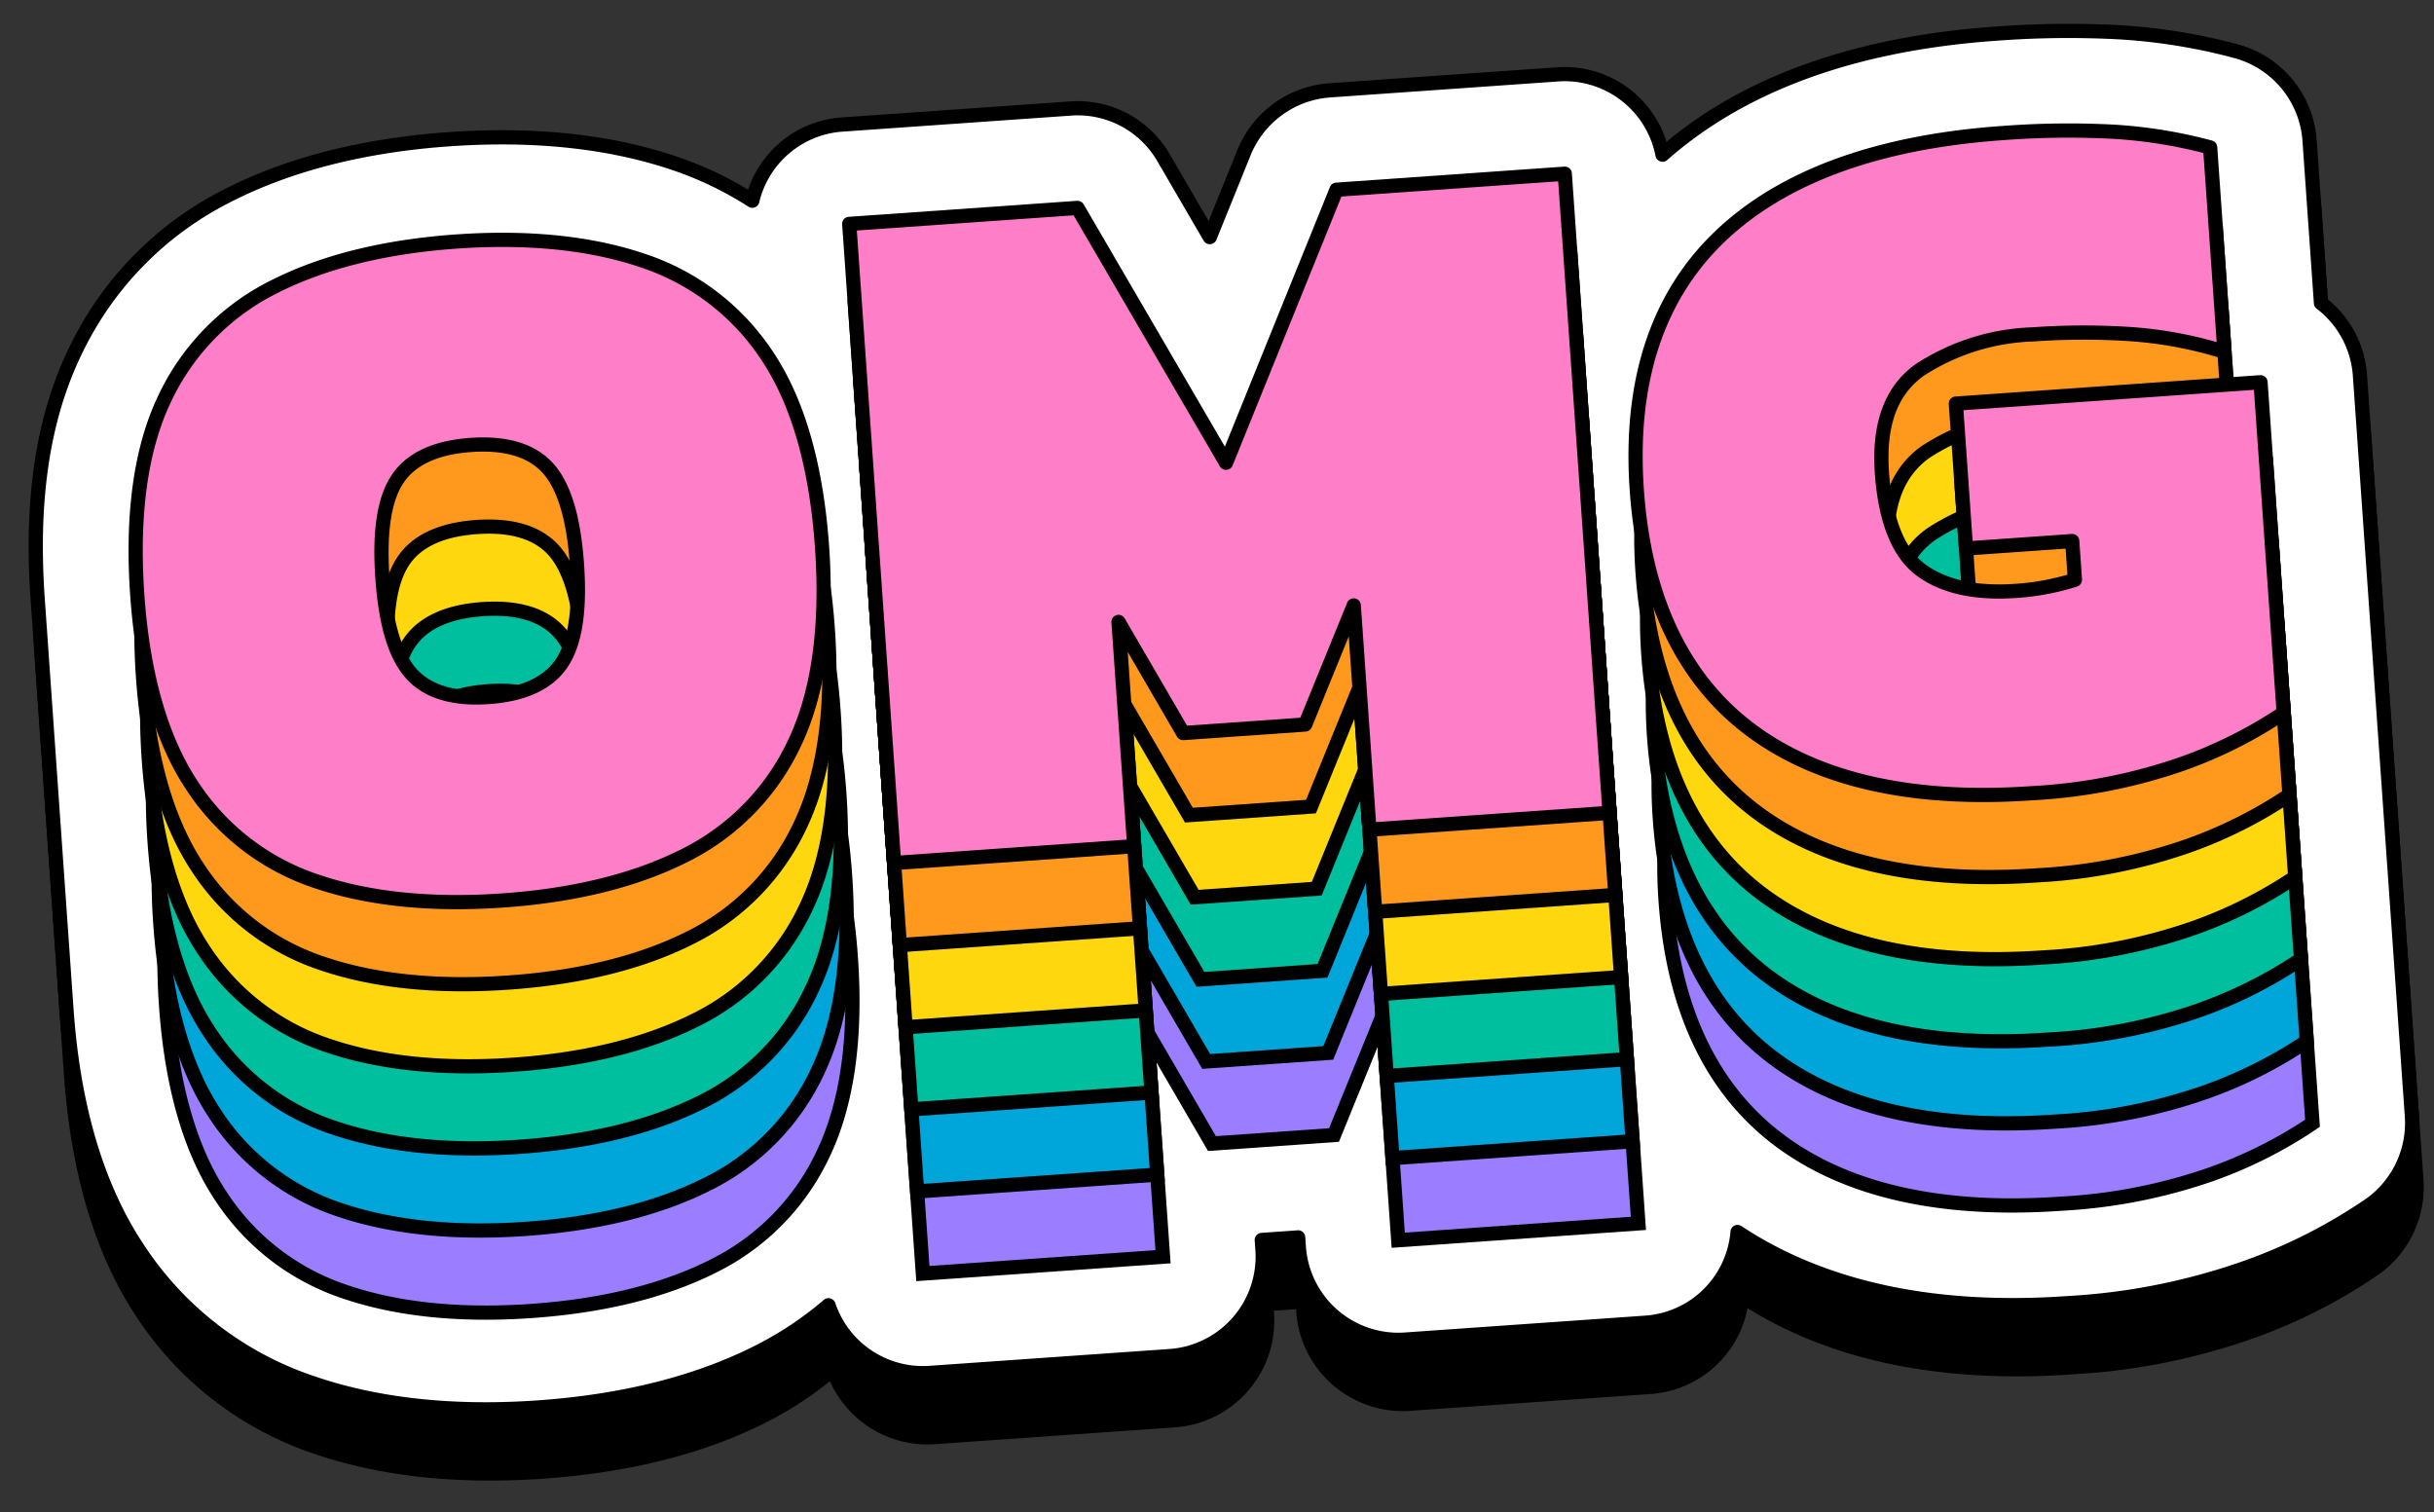 <svg xmlns="http://www.w3.org/2000/svg" xmlns:xlink="http://www.w3.org/1999/xlink" width="249.71" height="155.167" viewBox="0 0 249.71 155.167">
  <rect x="0" y="0" width="249.71" height="155.167" fill="#333333" stroke="none"/>
  <defs>
    <clipPath id="clip-path">
      <rect id="Rectángulo_139" data-name="Rectángulo 139" width="240.62" height="138.721" fill="none"/>
    </clipPath>
  </defs>
  <g id="omg" transform="matrix(0.998, -0.07, 0.07, 0.998, 0, 16.784)">
    <g id="Grupo_400" data-name="Grupo 400" transform="translate(0 0)" clip-path="url(#clip-path)">
      <path id="Trazado_1817" data-name="Trazado 1817" d="M237.152,35.107V18.719a10.955,10.955,0,0,0-7.358-10.343,60.568,60.568,0,0,0-11.913-2.808,99.426,99.426,0,0,0-12.8-.756c-14.181,0-25.761,3.173-34.447,9.433a10.953,10.953,0,0,0-10.645-8.413H136.531a11.016,11.016,0,0,0-9.837,6.142l-3.463,7.085-3.5-7.115A10.883,10.883,0,0,0,109.9,5.832H86.44a10.9,10.9,0,0,0-10.1,6.719,36.81,36.81,0,0,0-6.966-3.859C62.8,5.921,54.99,4.516,46.143,4.516s-16.662,1.4-23.231,4.177A35.161,35.161,0,0,0,5.6,24.1C1.831,30.766,0,39.021,0,49.335v42.2c0,10.1,1.879,18.557,5.583,25.15a35.073,35.073,0,0,0,17.328,15.491c6.563,2.772,14.381,4.177,23.233,4.177s16.667-1.4,23.231-4.175a36.692,36.692,0,0,0,6.789-3.743,10.94,10.94,0,0,0,10.276,7.2h24.689a10.96,10.96,0,0,0,10.948-10.948v-.274h2.28v.274a10.962,10.962,0,0,0,10.95,10.948h24.687a10.879,10.879,0,0,0,10.56-8.086c8.353,6.044,19.379,9.106,32.8,9.106a66.348,66.348,0,0,0,18.722-2.39,55.779,55.779,0,0,0,13.3-5.64,11.01,11.01,0,0,0,5.247-9.347V43.1a10.96,10.96,0,0,0-3.468-7.994" transform="translate(0 2.072)"/>
      <path id="Trazado_1818" data-name="Trazado 1818" d="M236.193,30.684V13.974a10.218,10.218,0,0,0-6.87-9.654,59.844,59.844,0,0,0-11.767-2.775A98.674,98.674,0,0,0,204.857.8c-14.608,0-26.334,3.384-34.956,9.988a10.215,10.215,0,0,0-10.134-8.969H136.3a10.218,10.218,0,0,0-9.182,5.732L123,15.969l-4.162-8.448a10.216,10.216,0,0,0-9.167-5.705H86.211a10.222,10.222,0,0,0-9.748,7.148,35.734,35.734,0,0,0-7.6-4.346C62.383,1.886,54.661.5,45.916.5s-16.47,1.386-22.95,4.118a34.452,34.452,0,0,0-16.96,15.1C2.3,26.267.5,34.4.5,44.589v42.2c0,9.968,1.848,18.311,5.489,24.794a34.372,34.372,0,0,0,16.976,15.174c6.474,2.734,14.2,4.12,22.95,4.12s16.471-1.386,22.947-4.118a35.549,35.549,0,0,0,7.466-4.257,10.215,10.215,0,0,0,9.882,7.653H110.9a10.219,10.219,0,0,0,10.219-10.219v-1h3.739v1a10.221,10.221,0,0,0,10.22,10.219h24.689a10.213,10.213,0,0,0,10.082-8.622c8.293,6.372,19.446,9.641,33.272,9.641a65.619,65.619,0,0,0,18.515-2.36,55.092,55.092,0,0,0,13.128-5.562,10.217,10.217,0,0,0,4.9-8.724V38.356a10.193,10.193,0,0,0-3.468-7.672" transform="translate(0.229 0.229)" fill="#fff"/>
      <path id="Trazado_1819" data-name="Trazado 1819" d="M203.35,132.133c-13.417,0-24.442-3.062-32.8-9.106a10.88,10.88,0,0,1-10.56,8.086H135.307a10.961,10.961,0,0,1-10.95-10.948v-.274h-2.28v.274a10.959,10.959,0,0,1-10.948,10.948H86.44a10.943,10.943,0,0,1-10.277-7.2,36.558,36.558,0,0,1-6.788,3.743c-6.565,2.77-14.379,4.175-23.231,4.175s-16.67-1.4-23.233-4.177a35.077,35.077,0,0,1-17.328-15.49C1.879,105.575,0,97.114,0,87.018v-42.2C0,34.505,1.831,26.251,5.6,19.584A35.165,35.165,0,0,1,22.912,4.177C29.481,1.4,37.3,0,46.143,0S62.8,1.4,69.373,4.177a36.81,36.81,0,0,1,6.966,3.859,10.9,10.9,0,0,1,10.1-6.719H109.9a10.881,10.881,0,0,1,9.824,6.114l3.5,7.113,3.463-7.085a11.013,11.013,0,0,1,9.837-6.142h23.463a10.953,10.953,0,0,1,10.645,8.413C179.325,3.469,190.905.3,205.085.3a99.433,99.433,0,0,1,12.8.756A60.48,60.48,0,0,1,229.792,3.86a10.954,10.954,0,0,1,7.36,10.343V30.591a10.96,10.96,0,0,1,3.468,7.994v76.172a11.01,11.01,0,0,1-5.247,9.347,55.778,55.778,0,0,1-13.3,5.64,66.348,66.348,0,0,1-18.722,2.39m-33.272-11.1a.726.726,0,0,1,.445.152c8.2,6.3,19.24,9.49,32.827,9.49a64.9,64.9,0,0,0,18.308-2.33,54.366,54.366,0,0,0,12.956-5.485,9.546,9.546,0,0,0,4.547-8.1V38.585a9.494,9.494,0,0,0-3.221-7.123.728.728,0,0,1-.247-.547V14.2a9.494,9.494,0,0,0-6.379-8.964A59.1,59.1,0,0,0,217.692,2.5a98.079,98.079,0,0,0-12.607-.743c-14.377,0-25.987,3.31-34.511,9.84a.729.729,0,0,1-1.167-.49,9.491,9.491,0,0,0-9.412-8.33H136.531A9.548,9.548,0,0,0,128,8.1l-4.115,8.423a.73.73,0,0,1-.654.408h0a.729.729,0,0,1-.655-.407l-4.162-8.448a9.427,9.427,0,0,0-8.514-5.3H86.44a9.453,9.453,0,0,0-9.053,6.639.729.729,0,0,1-1.133.365A35.175,35.175,0,0,0,68.807,5.52c-6.39-2.694-14.013-4.061-22.664-4.061S29.868,2.826,23.478,5.52A33.74,33.74,0,0,0,6.87,20.3c-3.641,6.441-5.411,14.46-5.411,24.515v42.2c0,9.843,1.815,18.064,5.4,24.436a33.637,33.637,0,0,0,16.623,14.859c6.382,2.7,14.009,4.063,22.665,4.063s16.28-1.365,22.664-4.06a35.007,35.007,0,0,0,7.314-4.169.72.72,0,0,1,.678-.1.729.729,0,0,1,.464.5,9.484,9.484,0,0,0,9.176,7.106h24.689a9.5,9.5,0,0,0,9.49-9.49v-1a.73.73,0,0,1,.729-.729h3.739a.729.729,0,0,1,.729.729v1a9.5,9.5,0,0,0,9.491,9.49h24.687a9.434,9.434,0,0,0,9.363-8.006.73.73,0,0,1,.721-.616" transform="translate(0 0)"/>
      <path id="Trazado_1820" data-name="Trazado 1820" d="M42.7,104.376q-11.12,0-18.975-3.316A24.247,24.247,0,0,1,11.688,90.3Q7.5,82.852,7.506,70.507q0-12.447,4.182-19.844A24.328,24.328,0,0,1,23.726,39.952Q31.58,36.637,42.7,36.636t18.975,3.316a24.35,24.35,0,0,1,12.04,10.711q4.182,7.4,4.182,19.844,0,12.344-4.182,19.79a24.269,24.269,0,0,1-12.04,10.763q-7.856,3.317-18.975,3.316m0-20.913q5.407,0,7.7-2.907t2.3-10.048q0-7.14-2.3-10.05t-7.7-2.907q-5.407,0-7.7,2.907T32.7,70.507q0,7.14,2.295,10.048t7.7,2.907" transform="translate(3.444 16.808)" fill="#9a7eff"/>
      <path id="Trazado_1821" data-name="Trazado 1821" d="M42.931,105.334c-7.479,0-13.959-1.135-19.259-3.373A25.077,25.077,0,0,1,11.281,90.884C8.443,85.836,7.005,79.057,7.005,70.736c0-8.388,1.44-15.185,4.277-20.2a25.162,25.162,0,0,1,12.39-11.026c5.306-2.238,11.784-3.373,19.259-3.373s13.952,1.135,19.259,3.373A25.165,25.165,0,0,1,74.578,50.534c2.839,5.02,4.277,11.816,4.277,20.2,0,8.318-1.438,15.1-4.276,20.148a25.086,25.086,0,0,1-12.39,11.078c-5.3,2.238-11.781,3.373-19.259,3.373m0-67.74c-7.278,0-13.567,1.1-18.692,3.258a23.732,23.732,0,0,0-11.688,10.4C9.839,56.047,8.464,62.6,8.464,70.736c0,8.069,1.376,14.606,4.089,19.433a23.644,23.644,0,0,0,11.686,10.448c5.119,2.162,11.408,3.259,18.692,3.259s13.571-1.1,18.692-3.258A23.661,23.661,0,0,0,73.308,90.17C76.023,85.339,77.4,78.8,77.4,70.736c0-8.13-1.374-14.686-4.088-19.484a23.735,23.735,0,0,0-11.687-10.4c-5.126-2.16-11.415-3.258-18.692-3.258m0,46.826c-3.822,0-6.605-1.071-8.274-3.185-1.65-2.089-2.452-5.523-2.452-10.5s.8-8.41,2.452-10.5c1.669-2.115,4.452-3.186,8.274-3.186s6.607,1.071,8.276,3.186c1.65,2.09,2.452,5.525,2.452,10.5s-.8,8.411-2.452,10.5c-1.669,2.114-4.452,3.185-8.276,3.185m0-25.913c-3.352,0-5.752.885-7.129,2.63-1.419,1.8-2.139,5.027-2.139,9.6s.719,7.8,2.139,9.6c1.377,1.746,3.777,2.63,7.129,2.63s5.752-.884,7.131-2.629c1.418-1.8,2.139-5.026,2.139-9.6s-.721-7.8-2.139-9.6c-1.379-1.745-3.777-2.63-7.131-2.63" transform="translate(3.214 16.579)"/>
      <path id="Trazado_1822" data-name="Trazado 1822" d="M59.254,103.034v-65.7H82.719L96.083,64.472l13.262-27.137H132.81v65.7H108.121V79.979l-5.815,11.832H89.758L83.943,79.979v23.055Z" transform="translate(27.186 17.129)" fill="#9a7eff"/>
      <path id="Trazado_1823" data-name="Trazado 1823" d="M133.769,103.994H107.621V83.348l-4.63,9.424H89.533L84.9,83.348v20.646H58.754V36.835H83.4l12.908,26.21,12.81-26.21h24.649Zm-24.689-1.459h23.23V38.294H110.03L96.315,66.358,82.495,38.294H60.213v64.241h23.23V77.07l7,14.242h11.64l7-14.242Z" transform="translate(26.957 16.9)"/>
      <path id="Trazado_1824" data-name="Trazado 1824" d="M151.428,104.375q-18.569,0-28.412-8.569t-9.845-25.3q0-16.731,10.3-25.3t29.688-8.569a88.292,88.292,0,0,1,11.374.661,49.3,49.3,0,0,1,9.743,2.3V60.61a41.6,41.6,0,0,0-9.539-2.5,73.071,73.071,0,0,0-9.946-.664q-7.142,0-11.783,2.805T138.37,70.506q0,7.449,3.316,10.254t9.538,2.8a25.2,25.2,0,0,0,6.121-.713v-3.98H146.43V63.976h31.318V97.948a45.589,45.589,0,0,1-10.711,4.49,55.369,55.369,0,0,1-15.609,1.937" transform="translate(51.923 16.809)" fill="#9a7eff"/>
      <path id="Trazado_1825" data-name="Trazado 1825" d="M151.658,105.334c-12.5,0-22.223-2.944-28.892-8.748-6.7-5.831-10.095-14.527-10.095-25.85s3.555-20.032,10.566-25.862c6.972-5.8,17.116-8.738,30.155-8.738a89.386,89.386,0,0,1,11.469.668,50.37,50.37,0,0,1,9.888,2.33l.49.171v22.6l-.995-.39a41.009,41.009,0,0,0-9.373-2.455,72.6,72.6,0,0,0-9.847-.658,21.854,21.854,0,0,0-11.406,2.7c-2.886,1.745-4.289,4.894-4.289,9.628,0,4.718,1.028,7.978,3.058,9.7,2.061,1.746,5.112,2.632,9.066,2.632a24.942,24.942,0,0,0,5.392-.562V79.83H145.929V63.477h32.778V98.587l-.35.213a46.621,46.621,0,0,1-10.884,4.566,56.288,56.288,0,0,1-15.815,1.968m1.735-67.74c-12.689,0-22.52,2.826-29.221,8.4-6.662,5.539-10.041,13.863-10.041,24.74s3.228,19.21,9.595,24.75c6.394,5.565,15.792,8.39,27.933,8.39a54.836,54.836,0,0,0,15.4-1.908,46.128,46.128,0,0,0,10.19-4.2V64.936h-29.86V78.371H158.3v5.278l-.553.137a26,26,0,0,1-6.3.735c-4.311,0-7.678-1-10.01-2.977-2.371-2.006-3.573-5.643-3.573-10.808,0-5.215,1.681-8.874,4.993-10.877a23.274,23.274,0,0,1,12.161-2.912,74.344,74.344,0,0,1,10.045.671,42.3,42.3,0,0,1,8.711,2.166V40.345a48.88,48.88,0,0,0-9.109-2.093,87.77,87.77,0,0,0-11.279-.656" transform="translate(51.694 16.579)"/>
      <path id="Trazado_1826" data-name="Trazado 1826" d="M42.7,98.59q-11.12,0-18.975-3.316A24.247,24.247,0,0,1,11.688,84.511Q7.5,77.066,7.506,64.721q0-12.447,4.182-19.843A24.324,24.324,0,0,1,23.726,34.166Q31.58,30.853,42.7,30.85t18.975,3.316a24.346,24.346,0,0,1,12.04,10.712q4.182,7.4,4.182,19.843,0,12.344-4.182,19.79a24.268,24.268,0,0,1-12.04,10.763Q53.82,98.591,42.7,98.59m0-20.913q5.407,0,7.7-2.907t2.3-10.048q0-7.14-2.3-10.05t-7.7-2.907q-5.407,0-7.7,2.907T32.7,64.721q0,7.14,2.295,10.048t7.7,2.907" transform="translate(3.444 14.154)" fill="#00a5da"/>
      <path id="Trazado_1827" data-name="Trazado 1827" d="M42.931,99.548c-7.478,0-13.958-1.135-19.259-3.373A25.09,25.09,0,0,1,11.281,85.1C8.443,80.05,7.005,73.271,7.005,64.949c0-8.388,1.44-15.185,4.277-20.2a25.158,25.158,0,0,1,12.39-11.024c5.306-2.239,11.784-3.373,19.259-3.373s13.952,1.133,19.259,3.371A25.164,25.164,0,0,1,74.578,44.748c2.839,5.021,4.277,11.818,4.277,20.2,0,8.318-1.438,15.1-4.276,20.148a25.1,25.1,0,0,1-12.39,11.08c-5.3,2.236-11.783,3.371-19.259,3.371m0-67.738c-7.278,0-13.567,1.1-18.692,3.256a23.744,23.744,0,0,0-11.688,10.4c-2.712,4.8-4.088,11.351-4.088,19.484,0,8.069,1.376,14.606,4.089,19.433A23.66,23.66,0,0,0,24.239,94.832c5.12,2.162,11.409,3.258,18.692,3.258s13.57-1.1,18.692-3.258A23.654,23.654,0,0,0,73.308,84.384c2.715-4.832,4.089-11.37,4.089-19.434,0-8.13-1.374-14.686-4.088-19.484a23.741,23.741,0,0,0-11.687-10.4C56.5,32.905,50.208,31.81,42.931,31.81m0,46.825c-3.822,0-6.605-1.071-8.274-3.185-1.65-2.09-2.452-5.524-2.452-10.5s.8-8.41,2.452-10.5c1.669-2.115,4.452-3.186,8.274-3.186s6.607,1.071,8.276,3.185c1.65,2.092,2.452,5.527,2.452,10.5s-.8,8.41-2.452,10.5c-1.669,2.114-4.452,3.185-8.276,3.185m0-25.913c-3.352,0-5.751.884-7.129,2.63-1.419,1.8-2.139,5.027-2.139,9.6s.719,7.8,2.139,9.6c1.377,1.746,3.777,2.63,7.129,2.63s5.752-.884,7.131-2.63c1.418-1.8,2.139-5.024,2.139-9.6s-.721-7.8-2.139-9.6c-1.379-1.746-3.778-2.63-7.131-2.63" transform="translate(3.214 13.925)"/>
      <path id="Trazado_1828" data-name="Trazado 1828" d="M59.254,97.249v-65.7H82.719L96.083,58.687l13.262-27.138H132.81v65.7H108.121V74.194l-5.815,11.832H89.758L83.943,74.194V97.249Z" transform="translate(27.186 14.474)" fill="#00a5da"/>
      <path id="Trazado_1829" data-name="Trazado 1829" d="M133.769,98.208H107.621V77.562l-4.63,9.424H89.533L84.9,77.562V98.208H58.754V31.049H83.4L96.309,57.261l12.81-26.212h24.649ZM109.08,96.749h23.23V32.508H110.03L96.315,60.572,82.495,32.508H60.213V96.749h23.23V71.284l7,14.242h11.64l7-14.242Z" transform="translate(26.957 14.245)"/>
      <path id="Trazado_1830" data-name="Trazado 1830" d="M151.428,98.589q-18.569,0-28.412-8.569t-9.845-25.3q0-16.731,10.3-25.3t29.688-8.569a88.293,88.293,0,0,1,11.374.661,49.3,49.3,0,0,1,9.743,2.3V54.824a41.6,41.6,0,0,0-9.539-2.5,73.072,73.072,0,0,0-9.946-.664q-7.142,0-11.783,2.805T138.37,64.72q0,7.449,3.316,10.252t9.538,2.805a25.2,25.2,0,0,0,6.121-.713v-3.98H146.43V58.19h31.318V92.162a45.589,45.589,0,0,1-10.711,4.49,55.316,55.316,0,0,1-15.609,1.937" transform="translate(51.923 14.154)" fill="#00a5da"/>
      <path id="Trazado_1831" data-name="Trazado 1831" d="M151.658,99.549c-12.5,0-22.223-2.944-28.892-8.75-6.7-5.829-10.095-14.527-10.095-25.849s3.555-20.032,10.566-25.862c6.97-5.8,17.116-8.738,30.155-8.738a89.321,89.321,0,0,1,11.469.668,50.321,50.321,0,0,1,9.888,2.33l.49.171v22.6l-.995-.389a41.1,41.1,0,0,0-9.373-2.454,72.487,72.487,0,0,0-9.847-.658,21.861,21.861,0,0,0-11.406,2.7c-2.886,1.745-4.289,4.894-4.289,9.63,0,4.716,1.028,7.978,3.058,9.7,2.061,1.748,5.112,2.632,9.066,2.632a24.942,24.942,0,0,0,5.392-.562V74.045H145.929V57.69h32.778V92.8l-.35.213a46.507,46.507,0,0,1-10.884,4.565,56.3,56.3,0,0,1-15.815,1.969m1.735-67.74c-12.689,0-22.521,2.826-29.221,8.4-6.662,5.541-10.041,13.864-10.041,24.741s3.228,19.208,9.595,24.749c6.394,5.567,15.793,8.391,27.933,8.391a54.793,54.793,0,0,0,15.4-1.91,46.071,46.071,0,0,0,10.19-4.2V59.149h-29.86V72.586H158.3v5.278l-.553.137a26,26,0,0,1-6.3.737c-4.311,0-7.678-1-10.01-2.979-2.371-2.006-3.573-5.643-3.573-10.808,0-5.215,1.681-8.875,4.993-10.877a23.27,23.27,0,0,1,12.161-2.912,74.248,74.248,0,0,1,10.045.671A42.347,42.347,0,0,1,173.78,54V34.56a48.945,48.945,0,0,0-9.109-2.095,87.956,87.956,0,0,0-11.279-.655" transform="translate(51.694 13.925)"/>
      <path id="Trazado_1832" data-name="Trazado 1832" d="M42.7,92.8q-11.12,0-18.975-3.316A24.247,24.247,0,0,1,11.688,78.726Q7.5,71.281,7.506,58.936q0-12.447,4.182-19.843A24.324,24.324,0,0,1,23.726,28.381Q31.58,25.066,42.7,25.065t18.975,3.316a24.346,24.346,0,0,1,12.04,10.712q4.182,7.4,4.182,19.843,0,12.344-4.182,19.79a24.268,24.268,0,0,1-12.04,10.763Q53.82,92.806,42.7,92.8m0-20.913q5.407,0,7.7-2.907t2.3-10.048q0-7.14-2.3-10.05t-7.7-2.907q-5.407,0-7.7,2.907T32.7,58.936q0,7.14,2.295,10.048t7.7,2.907" transform="translate(3.444 11.5)" fill="#00bf9f"/>
      <path id="Trazado_1833" data-name="Trazado 1833" d="M42.931,93.763c-7.479,0-13.959-1.135-19.259-3.373A25.09,25.09,0,0,1,11.281,79.313C8.443,74.265,7.005,67.486,7.005,59.165c0-8.388,1.44-15.185,4.277-20.2a25.166,25.166,0,0,1,12.39-11.024c5.306-2.238,11.784-3.373,19.259-3.373S56.883,25.7,62.19,27.938A25.169,25.169,0,0,1,74.578,38.962c2.839,5.021,4.277,11.818,4.277,20.2,0,8.318-1.438,15.1-4.276,20.148A25.093,25.093,0,0,1,62.19,90.391c-5.3,2.238-11.781,3.373-19.259,3.373m0-67.74c-7.278,0-13.567,1.1-18.692,3.258a23.736,23.736,0,0,0-11.688,10.4c-2.712,4.8-4.088,11.352-4.088,19.485,0,8.067,1.376,14.606,4.089,19.433A23.65,23.65,0,0,0,24.239,89.046C29.358,91.208,35.647,92.3,42.931,92.3s13.571-1.1,18.692-3.258A23.667,23.667,0,0,0,73.308,78.6c2.715-4.832,4.089-11.37,4.089-19.434,0-8.13-1.374-14.686-4.088-19.485a23.745,23.745,0,0,0-11.687-10.4c-5.126-2.16-11.415-3.258-18.692-3.258m0,46.826c-3.822,0-6.605-1.071-8.274-3.185-1.65-2.09-2.452-5.524-2.452-10.5s.8-8.41,2.452-10.5c1.669-2.114,4.452-3.185,8.274-3.185s6.607,1.071,8.276,3.185c1.65,2.092,2.452,5.526,2.452,10.5s-.8,8.41-2.452,10.5c-1.669,2.114-4.454,3.185-8.276,3.185m0-25.913c-3.352,0-5.752.885-7.129,2.63-1.419,1.8-2.139,5.027-2.139,9.6s.719,7.8,2.139,9.6c1.379,1.745,3.777,2.629,7.129,2.629s5.752-.884,7.131-2.63c1.418-1.8,2.139-5.026,2.139-9.6s-.721-7.8-2.139-9.6c-1.379-1.743-3.777-2.629-7.131-2.629" transform="translate(3.214 11.27)"/>
      <path id="Trazado_1834" data-name="Trazado 1834" d="M59.254,91.464v-65.7H82.719L96.083,52.9l13.262-27.138H132.81v65.7H108.121V68.409l-5.815,11.832H89.758L83.943,68.409V91.464Z" transform="translate(27.186 11.82)" fill="#00bf9f"/>
      <path id="Trazado_1835" data-name="Trazado 1835" d="M133.769,92.423H107.621V71.777l-4.63,9.424H89.533L84.9,71.777V92.423H58.754V25.264H83.4l12.908,26.21,12.81-26.21h24.649ZM109.08,90.964h23.23V26.723H110.03L96.315,54.787,82.495,26.723H60.213V90.964h23.23V65.5l7,14.241h11.64l7-14.241Z" transform="translate(26.957 11.591)"/>
      <path id="Trazado_1836" data-name="Trazado 1836" d="M151.428,92.8q-18.569,0-28.412-8.569t-9.845-25.3q0-16.731,10.3-25.3t29.688-8.568a88.032,88.032,0,0,1,11.374.661,49.4,49.4,0,0,1,9.743,2.295V49.039a41.6,41.6,0,0,0-9.539-2.5,73.072,73.072,0,0,0-9.946-.664q-7.142,0-11.783,2.805T138.37,58.935q0,7.449,3.316,10.254t9.538,2.8a25.2,25.2,0,0,0,6.121-.713V67.3H146.43V52.4h31.318V86.377a45.589,45.589,0,0,1-10.711,4.49A55.316,55.316,0,0,1,151.428,92.8" transform="translate(51.923 11.5)" fill="#00bf9f"/>
      <path id="Trazado_1837" data-name="Trazado 1837" d="M151.658,93.763c-12.5,0-22.223-2.944-28.892-8.748-6.7-5.831-10.095-14.528-10.095-25.85s3.555-20.032,10.566-25.862c6.972-5.8,17.116-8.738,30.155-8.738a89.385,89.385,0,0,1,11.469.668,50.37,50.37,0,0,1,9.888,2.33l.49.171v22.6l-.995-.389a41.1,41.1,0,0,0-9.373-2.454,72.6,72.6,0,0,0-9.847-.658,21.854,21.854,0,0,0-11.406,2.7c-2.886,1.745-4.289,4.894-4.289,9.628,0,4.716,1.028,7.978,3.058,9.7,2.061,1.746,5.112,2.632,9.066,2.632a24.942,24.942,0,0,0,5.392-.562V68.259H145.929V51.906h32.778V87.016l-.35.213A46.62,46.62,0,0,1,167.472,91.8a56.288,56.288,0,0,1-15.815,1.968m1.735-67.74c-12.689,0-22.52,2.826-29.221,8.4-6.662,5.539-10.041,13.863-10.041,24.74s3.228,19.21,9.595,24.75c6.394,5.565,15.792,8.39,27.933,8.39a54.836,54.836,0,0,0,15.4-1.908,46.127,46.127,0,0,0,10.19-4.2V53.365h-29.86V66.8H158.3v5.278l-.553.137a26,26,0,0,1-6.3.735c-4.311,0-7.678-1-10.01-2.977-2.371-2.006-3.573-5.643-3.573-10.808,0-5.215,1.681-8.874,4.993-10.877a23.273,23.273,0,0,1,12.161-2.912,74.344,74.344,0,0,1,10.045.671,42.417,42.417,0,0,1,8.711,2.165V28.774a48.88,48.88,0,0,0-9.109-2.093,87.771,87.771,0,0,0-11.279-.656" transform="translate(51.694 11.27)"/>
      <path id="Trazado_1838" data-name="Trazado 1838" d="M42.7,87.019q-11.12,0-18.975-3.316A24.247,24.247,0,0,1,11.688,72.94Q7.5,65.5,7.506,53.15q0-12.447,4.182-19.844A24.328,24.328,0,0,1,23.726,22.595Q31.58,19.282,42.7,19.279t18.975,3.316a24.35,24.35,0,0,1,12.04,10.711Q77.9,40.7,77.9,53.15q0,12.344-4.182,19.79A24.269,24.269,0,0,1,61.676,83.7Q53.82,87.02,42.7,87.019m0-20.913q5.407,0,7.7-2.907T52.7,53.15q0-7.14-2.3-10.05t-7.7-2.907q-5.407,0-7.7,2.907T32.7,53.15Q32.7,60.29,35,63.2t7.7,2.907" transform="translate(3.444 8.845)" fill="#ffd70e"/>
      <path id="Trazado_1839" data-name="Trazado 1839" d="M42.931,87.977c-7.479,0-13.958-1.135-19.259-3.373A25.077,25.077,0,0,1,11.281,73.526C8.443,68.479,7.005,61.7,7.005,53.378c0-8.388,1.44-15.185,4.277-20.2a25.168,25.168,0,0,1,12.39-11.026c5.306-2.238,11.786-3.371,19.259-3.371s13.952,1.133,19.259,3.371A25.165,25.165,0,0,1,74.578,33.177c2.839,5.02,4.277,11.816,4.277,20.2,0,8.318-1.438,15.1-4.276,20.148A25.08,25.08,0,0,1,62.19,84.6c-5.3,2.238-11.781,3.373-19.259,3.373m0-67.738c-7.278,0-13.567,1.094-18.692,3.256a23.738,23.738,0,0,0-11.688,10.4c-2.712,4.8-4.088,11.351-4.088,19.484,0,8.069,1.376,14.606,4.089,19.433A23.654,23.654,0,0,0,24.239,83.261c5.12,2.162,11.408,3.258,18.692,3.258s13.57-1.1,18.692-3.258A23.661,23.661,0,0,0,73.308,72.813c2.715-4.832,4.089-11.37,4.089-19.434,0-8.13-1.374-14.686-4.088-19.484a23.741,23.741,0,0,0-11.687-10.4c-5.126-2.162-11.415-3.256-18.692-3.256m0,46.825c-3.822,0-6.605-1.071-8.274-3.185-1.65-2.09-2.452-5.524-2.452-10.5s.8-8.41,2.452-10.5c1.669-2.115,4.452-3.186,8.274-3.186s6.607,1.071,8.276,3.186c1.65,2.09,2.452,5.526,2.452,10.5s-.8,8.41-2.452,10.5c-1.669,2.114-4.452,3.185-8.276,3.185m0-25.913c-3.352,0-5.752.884-7.129,2.63-1.419,1.8-2.139,5.029-2.139,9.6s.719,7.8,2.139,9.6c1.377,1.746,3.777,2.63,7.129,2.63s5.752-.884,7.131-2.63c1.418-1.8,2.139-5.024,2.139-9.6s-.721-7.8-2.139-9.6c-1.379-1.746-3.777-2.63-7.131-2.63" transform="translate(3.214 8.616)"/>
      <path id="Trazado_1840" data-name="Trazado 1840" d="M59.254,85.678v-65.7H82.719L96.083,47.116l13.262-27.137H132.81v65.7H108.121V62.623l-5.815,11.832H89.758L83.943,62.623V85.678Z" transform="translate(27.186 9.166)" fill="#ffd70e"/>
      <path id="Trazado_1841" data-name="Trazado 1841" d="M133.769,86.637H107.621V65.991l-4.63,9.424H89.533L84.9,65.991V86.637H58.754V19.478H83.4L96.309,45.69l12.81-26.212h24.649ZM109.08,85.178h23.23V20.937H110.03L96.315,49,82.495,20.937H60.213V85.178h23.23V59.713l7,14.242h11.64l7-14.242Z" transform="translate(26.957 8.936)"/>
      <path id="Trazado_1842" data-name="Trazado 1842" d="M151.428,87.018q-18.569,0-28.412-8.569t-9.845-25.3q0-16.731,10.3-25.3t29.688-8.569a88.293,88.293,0,0,1,11.374.661,49.3,49.3,0,0,1,9.743,2.3V43.253a41.6,41.6,0,0,0-9.539-2.5,73.071,73.071,0,0,0-9.946-.664q-7.142,0-11.783,2.805T138.37,53.149q0,7.449,3.316,10.254t9.538,2.8a25.2,25.2,0,0,0,6.121-.713v-3.98H146.43V46.619h31.318V80.591a45.59,45.59,0,0,1-10.711,4.49,55.369,55.369,0,0,1-15.609,1.937" transform="translate(51.923 8.845)" fill="#ffd70e"/>
      <path id="Trazado_1843" data-name="Trazado 1843" d="M151.658,87.977c-12.5,0-22.223-2.942-28.892-8.748-6.7-5.829-10.095-14.527-10.095-25.849s3.555-20.032,10.566-25.862c6.97-5.8,17.116-8.738,30.155-8.738a89.321,89.321,0,0,1,11.469.668,50.321,50.321,0,0,1,9.888,2.33l.49.171v22.6l-.995-.389a41.176,41.176,0,0,0-9.373-2.455,72.773,72.773,0,0,0-9.847-.656,21.861,21.861,0,0,0-11.406,2.7c-2.886,1.746-4.289,4.894-4.289,9.63,0,4.716,1.028,7.978,3.058,9.7,2.061,1.746,5.112,2.632,9.066,2.632a24.962,24.962,0,0,0,5.392-.562V62.474H145.929V46.119h32.778V81.231l-.35.213a46.56,46.56,0,0,1-10.884,4.565,56.288,56.288,0,0,1-15.815,1.968m1.735-67.738c-12.689,0-22.521,2.826-29.221,8.4C117.508,34.179,114.13,42.5,114.13,53.38s3.228,19.208,9.595,24.749c6.394,5.567,15.792,8.39,27.933,8.39a54.836,54.836,0,0,0,15.4-1.908,46.09,46.09,0,0,0,10.19-4.2V47.578h-29.86V61.015H158.3v5.278l-.553.139a26.089,26.089,0,0,1-6.3.734c-4.311,0-7.678-1-10.01-2.977-2.371-2.007-3.573-5.643-3.573-10.808,0-5.215,1.681-8.875,4.993-10.877a23.27,23.27,0,0,1,12.161-2.912,74.283,74.283,0,0,1,10.045.67,42.516,42.516,0,0,1,8.711,2.166V22.989a48.945,48.945,0,0,0-9.109-2.095,87.955,87.955,0,0,0-11.279-.655" transform="translate(51.694 8.616)"/>
      <path id="Trazado_1844" data-name="Trazado 1844" d="M42.7,81.234q-11.12,0-18.975-3.316A24.247,24.247,0,0,1,11.688,67.155Q7.5,59.71,7.506,47.365q0-12.447,4.182-19.843A24.324,24.324,0,0,1,23.726,16.81Q31.58,13.5,42.7,13.494T61.676,16.81a24.346,24.346,0,0,1,12.04,10.712q4.182,7.4,4.182,19.843,0,12.344-4.182,19.79a24.269,24.269,0,0,1-12.04,10.763Q53.82,81.235,42.7,81.234m0-20.913q5.407,0,7.7-2.907t2.3-10.048q0-7.14-2.3-10.05t-7.7-2.907q-5.407,0-7.7,2.907T32.7,47.365Q32.7,54.5,35,57.413t7.7,2.907" transform="translate(3.444 6.191)" fill="#ff991e"/>
      <path id="Trazado_1845" data-name="Trazado 1845" d="M42.931,82.192c-7.478,0-13.958-1.135-19.259-3.373A25.09,25.09,0,0,1,11.281,67.741C8.443,62.694,7.005,55.915,7.005,47.593c0-8.388,1.44-15.185,4.277-20.2a25.158,25.158,0,0,1,12.39-11.024c5.306-2.239,11.784-3.373,19.259-3.373s13.952,1.133,19.259,3.371A25.164,25.164,0,0,1,74.578,27.392c2.839,5.021,4.277,11.818,4.277,20.2,0,8.318-1.438,15.1-4.276,20.148a25.1,25.1,0,0,1-12.39,11.08c-5.3,2.236-11.783,3.371-19.259,3.371m0-67.738c-7.278,0-13.567,1.1-18.692,3.256a23.744,23.744,0,0,0-11.688,10.4C9.839,32.9,8.464,39.461,8.464,47.593c0,8.069,1.376,14.606,4.089,19.433A23.66,23.66,0,0,0,24.239,77.476c5.12,2.162,11.409,3.258,18.692,3.258s13.57-1.1,18.692-3.258A23.654,23.654,0,0,0,73.308,67.028C76.023,62.2,77.4,55.658,77.4,47.593c0-8.13-1.374-14.686-4.088-19.484a23.741,23.741,0,0,0-11.687-10.4c-5.126-2.16-11.415-3.256-18.692-3.256m0,46.825c-3.822,0-6.605-1.071-8.274-3.183C33.007,56,32.2,52.569,32.2,47.593s.8-8.41,2.452-10.5c1.669-2.115,4.452-3.186,8.274-3.186s6.607,1.071,8.276,3.185c1.65,2.092,2.452,5.527,2.452,10.5s-.8,8.41-2.452,10.5c-1.669,2.114-4.454,3.185-8.276,3.185m0-25.913c-3.352,0-5.751.884-7.129,2.63-1.419,1.8-2.139,5.027-2.139,9.6s.719,7.8,2.139,9.6c1.377,1.745,3.777,2.629,7.129,2.629s5.752-.884,7.131-2.63c1.418-1.8,2.139-5.024,2.139-9.6s-.721-7.8-2.139-9.6c-1.379-1.746-3.778-2.63-7.131-2.63" transform="translate(3.214 5.962)"/>
      <path id="Trazado_1846" data-name="Trazado 1846" d="M59.254,79.893v-65.7H82.719L96.083,41.331l13.262-27.138H132.81v65.7H108.121V56.838L102.306,68.67H89.758L83.943,56.838V79.893Z" transform="translate(27.186 6.511)" fill="#ff991e"/>
      <path id="Trazado_1847" data-name="Trazado 1847" d="M133.769,80.851H107.621V60.2l-4.63,9.425H89.533L84.9,60.2V80.851H58.754V13.693H83.4L96.309,39.9l12.81-26.21h24.649ZM109.08,79.392h23.23V15.152H110.03L96.315,43.216,82.495,15.152H60.213v64.24h23.23V53.93l7,14.241h11.64l7-14.241Z" transform="translate(26.957 6.282)"/>
      <path id="Trazado_1848" data-name="Trazado 1848" d="M151.428,81.233q-18.569,0-28.412-8.569t-9.845-25.3q0-16.731,10.3-25.3t29.688-8.569a88.293,88.293,0,0,1,11.374.661,49.3,49.3,0,0,1,9.743,2.3V37.468a41.6,41.6,0,0,0-9.539-2.5,73.072,73.072,0,0,0-9.946-.664q-7.142,0-11.783,2.805T138.37,47.364q0,7.449,3.316,10.252t9.538,2.805a25.2,25.2,0,0,0,6.121-.713v-3.98H146.43V40.834h31.318V74.806a45.59,45.59,0,0,1-10.711,4.49,55.369,55.369,0,0,1-15.609,1.937" transform="translate(51.923 6.191)" fill="#ff991e"/>
      <path id="Trazado_1849" data-name="Trazado 1849" d="M151.658,82.192c-12.5,0-22.223-2.944-28.892-8.75-6.7-5.829-10.095-14.527-10.095-25.849s3.555-20.032,10.566-25.862c6.97-5.8,17.116-8.738,30.155-8.738a89.435,89.435,0,0,1,11.469.668,50.321,50.321,0,0,1,9.888,2.33l.49.171v22.6l-.995-.389a41.1,41.1,0,0,0-9.373-2.454,72.6,72.6,0,0,0-9.847-.658,21.861,21.861,0,0,0-11.406,2.7c-2.886,1.745-4.289,4.894-4.289,9.63,0,4.716,1.028,7.978,3.058,9.7,2.061,1.746,5.112,2.632,9.066,2.632a24.942,24.942,0,0,0,5.392-.562V56.688H145.929V40.333h32.778V75.445l-.35.213a46.507,46.507,0,0,1-10.884,4.565,56.3,56.3,0,0,1-15.815,1.969m1.735-67.74c-12.689,0-22.521,2.826-29.221,8.4-6.662,5.541-10.041,13.864-10.041,24.741s3.228,19.208,9.595,24.749c6.394,5.567,15.793,8.391,27.933,8.391a54.793,54.793,0,0,0,15.4-1.91,46.072,46.072,0,0,0,10.19-4.2V41.792h-29.86V55.229H158.3v5.278l-.553.137a26,26,0,0,1-6.3.735c-4.311,0-7.678-1-10.01-2.977-2.371-2.006-3.573-5.643-3.573-10.808,0-5.215,1.681-8.875,4.993-10.877a23.27,23.27,0,0,1,12.161-2.912,74.346,74.346,0,0,1,10.045.671,42.347,42.347,0,0,1,8.711,2.165V17.2a48.945,48.945,0,0,0-9.109-2.095,88.085,88.085,0,0,0-11.279-.655" transform="translate(51.694 5.961)"/>
      <path id="Trazado_1850" data-name="Trazado 1850" d="M42.7,75.449q-11.12,0-18.975-3.317A24.251,24.251,0,0,1,11.688,61.37Q7.5,53.923,7.506,41.58q0-12.447,4.182-19.843A24.327,24.327,0,0,1,23.726,11.023Q31.58,7.708,42.7,7.709t18.975,3.314a24.349,24.349,0,0,1,12.04,10.713Q77.9,29.131,77.9,41.58q0,12.344-4.182,19.79a24.272,24.272,0,0,1-12.04,10.762Q53.82,75.451,42.7,75.449m0-20.915q5.407,0,7.7-2.907T52.7,41.58q0-7.14-2.3-10.051t-7.7-2.906q-5.407,0-7.7,2.906T32.7,41.58q0,7.138,2.295,10.047t7.7,2.907" transform="translate(3.444 3.536)" fill="#ff7ec8"/>
      <path id="Trazado_1851" data-name="Trazado 1851" d="M42.931,76.407c-7.479,0-13.959-1.135-19.259-3.373A25.09,25.09,0,0,1,11.281,61.957C8.443,56.909,7.005,50.13,7.005,41.809c0-8.388,1.44-15.185,4.277-20.2a25.162,25.162,0,0,1,12.39-11.026c5.306-2.238,11.784-3.373,19.259-3.373S56.883,8.344,62.19,10.582A25.165,25.165,0,0,1,74.578,21.607c2.839,5.02,4.277,11.816,4.277,20.2,0,8.318-1.438,15.1-4.276,20.148A25.093,25.093,0,0,1,62.19,73.035c-5.3,2.238-11.781,3.373-19.259,3.373m0-67.74c-7.278,0-13.567,1.1-18.692,3.258a23.732,23.732,0,0,0-11.688,10.4c-2.712,4.8-4.088,11.35-4.088,19.484,0,8.067,1.376,14.606,4.089,19.433A23.65,23.65,0,0,0,24.239,71.69c5.119,2.162,11.408,3.259,18.692,3.259s13.571-1.1,18.692-3.258A23.667,23.667,0,0,0,73.308,61.243c2.715-4.832,4.089-11.37,4.089-19.434,0-8.13-1.374-14.686-4.088-19.484a23.735,23.735,0,0,0-11.687-10.4C56.5,9.763,50.208,8.668,42.931,8.668m0,46.826c-3.822,0-6.605-1.071-8.274-3.185-1.65-2.09-2.452-5.524-2.452-10.5s.8-8.41,2.452-10.5c1.669-2.115,4.452-3.186,8.274-3.186s6.607,1.071,8.276,3.186c1.65,2.09,2.452,5.524,2.452,10.5s-.8,8.41-2.452,10.5c-1.669,2.114-4.454,3.185-8.276,3.185m0-25.913c-3.352,0-5.752.884-7.129,2.63-1.419,1.8-2.139,5.027-2.139,9.6s.719,7.8,2.139,9.6c1.379,1.746,3.777,2.63,7.129,2.63s5.752-.884,7.131-2.63c1.418-1.8,2.139-5.026,2.139-9.6s-.721-7.8-2.139-9.6c-1.379-1.746-3.777-2.63-7.131-2.63" transform="translate(3.214 3.307)"/>
      <path id="Trazado_1852" data-name="Trazado 1852" d="M59.254,74.107V8.407H82.719L96.083,35.545,109.345,8.407H132.81v65.7H108.121V51.052l-5.815,11.832H89.758L83.943,51.052V74.107Z" transform="translate(27.186 3.857)" fill="#ff7ec8"/>
      <path id="Trazado_1853" data-name="Trazado 1853" d="M133.039,75.066H108.35a.73.73,0,0,1-.729-.729V54.42l-4.43,9.017a.729.729,0,0,1-.655.407H89.987a.73.73,0,0,1-.655-.407L84.9,54.42V74.337a.729.729,0,0,1-.729.729H59.483a.73.73,0,0,1-.729-.729V8.636a.73.73,0,0,1,.729-.729H82.948a.733.733,0,0,1,.655.408l12.706,25.8,12.61-25.8a.729.729,0,0,1,.655-.41h23.465a.73.73,0,0,1,.729.729v65.7a.73.73,0,0,1-.729.729M109.08,73.607h23.23V9.366H110.03L96.967,36.094a.73.73,0,0,1-.654.408h0a.732.732,0,0,1-.655-.407L82.495,9.366H60.213V73.607h23.23V51.282a.73.73,0,0,1,1.384-.322l5.615,11.425h11.64L107.7,50.959a.73.73,0,0,1,1.384.322Z" transform="translate(26.957 3.627)"/>
      <path id="Trazado_1854" data-name="Trazado 1854" d="M151.428,75.448q-18.569,0-28.412-8.569t-9.845-25.3q0-16.731,10.3-25.3t29.688-8.57a88.276,88.276,0,0,1,11.374.662,49.3,49.3,0,0,1,9.743,2.3V31.682a41.6,41.6,0,0,0-9.539-2.5,73.071,73.071,0,0,0-9.946-.664q-7.142,0-11.783,2.805T138.37,41.579q0,7.449,3.316,10.252t9.538,2.805a25.2,25.2,0,0,0,6.121-.713v-3.98H146.43V35.049h31.318V69.02a45.59,45.59,0,0,1-10.711,4.49,55.369,55.369,0,0,1-15.609,1.937" transform="translate(51.923 3.536)" fill="#ff7ec8"/>
      <path id="Trazado_1855" data-name="Trazado 1855" d="M151.658,76.407c-12.5,0-22.223-2.944-28.892-8.748-6.7-5.831-10.095-14.527-10.095-25.85s3.555-20.032,10.566-25.862c6.972-5.8,17.116-8.738,30.155-8.738a89.386,89.386,0,0,1,11.469.668,50.37,50.37,0,0,1,9.888,2.33.729.729,0,0,1,.49.689V31.912a.731.731,0,0,1-.995.68,41.028,41.028,0,0,0-9.373-2.455,72.6,72.6,0,0,0-9.847-.658,21.854,21.854,0,0,0-11.406,2.7c-2.886,1.745-4.289,4.894-4.289,9.628,0,4.716,1.028,7.978,3.058,9.7,2.061,1.748,5.112,2.633,9.066,2.633a24.941,24.941,0,0,0,5.392-.563V50.9H146.658a.729.729,0,0,1-.729-.729V35.279a.729.729,0,0,1,.729-.729h31.319a.729.729,0,0,1,.729.729V69.251a.731.731,0,0,1-.35.623,46.62,46.62,0,0,1-10.884,4.566,56.288,56.288,0,0,1-15.815,1.968m1.735-67.74c-12.689,0-22.52,2.826-29.221,8.4-6.662,5.539-10.041,13.863-10.041,24.74s3.228,19.21,9.595,24.75c6.394,5.567,15.792,8.39,27.933,8.39a54.836,54.836,0,0,0,15.4-1.908,46.127,46.127,0,0,0,10.19-4.2V36.009h-29.86V49.444h10.187a.73.73,0,0,1,.729.729v3.978a.729.729,0,0,1-.553.708,26,26,0,0,1-6.3.737c-4.311,0-7.678-1-10.01-2.977-2.371-2.007-3.573-5.644-3.573-10.81,0-5.214,1.681-8.874,4.993-10.877a23.273,23.273,0,0,1,12.161-2.912,74.345,74.345,0,0,1,10.045.671,42.417,42.417,0,0,1,8.711,2.165V11.418a48.88,48.88,0,0,0-9.109-2.093,87.77,87.77,0,0,0-11.279-.656" transform="translate(51.694 3.307)"/>
    </g>
  </g>
</svg>
